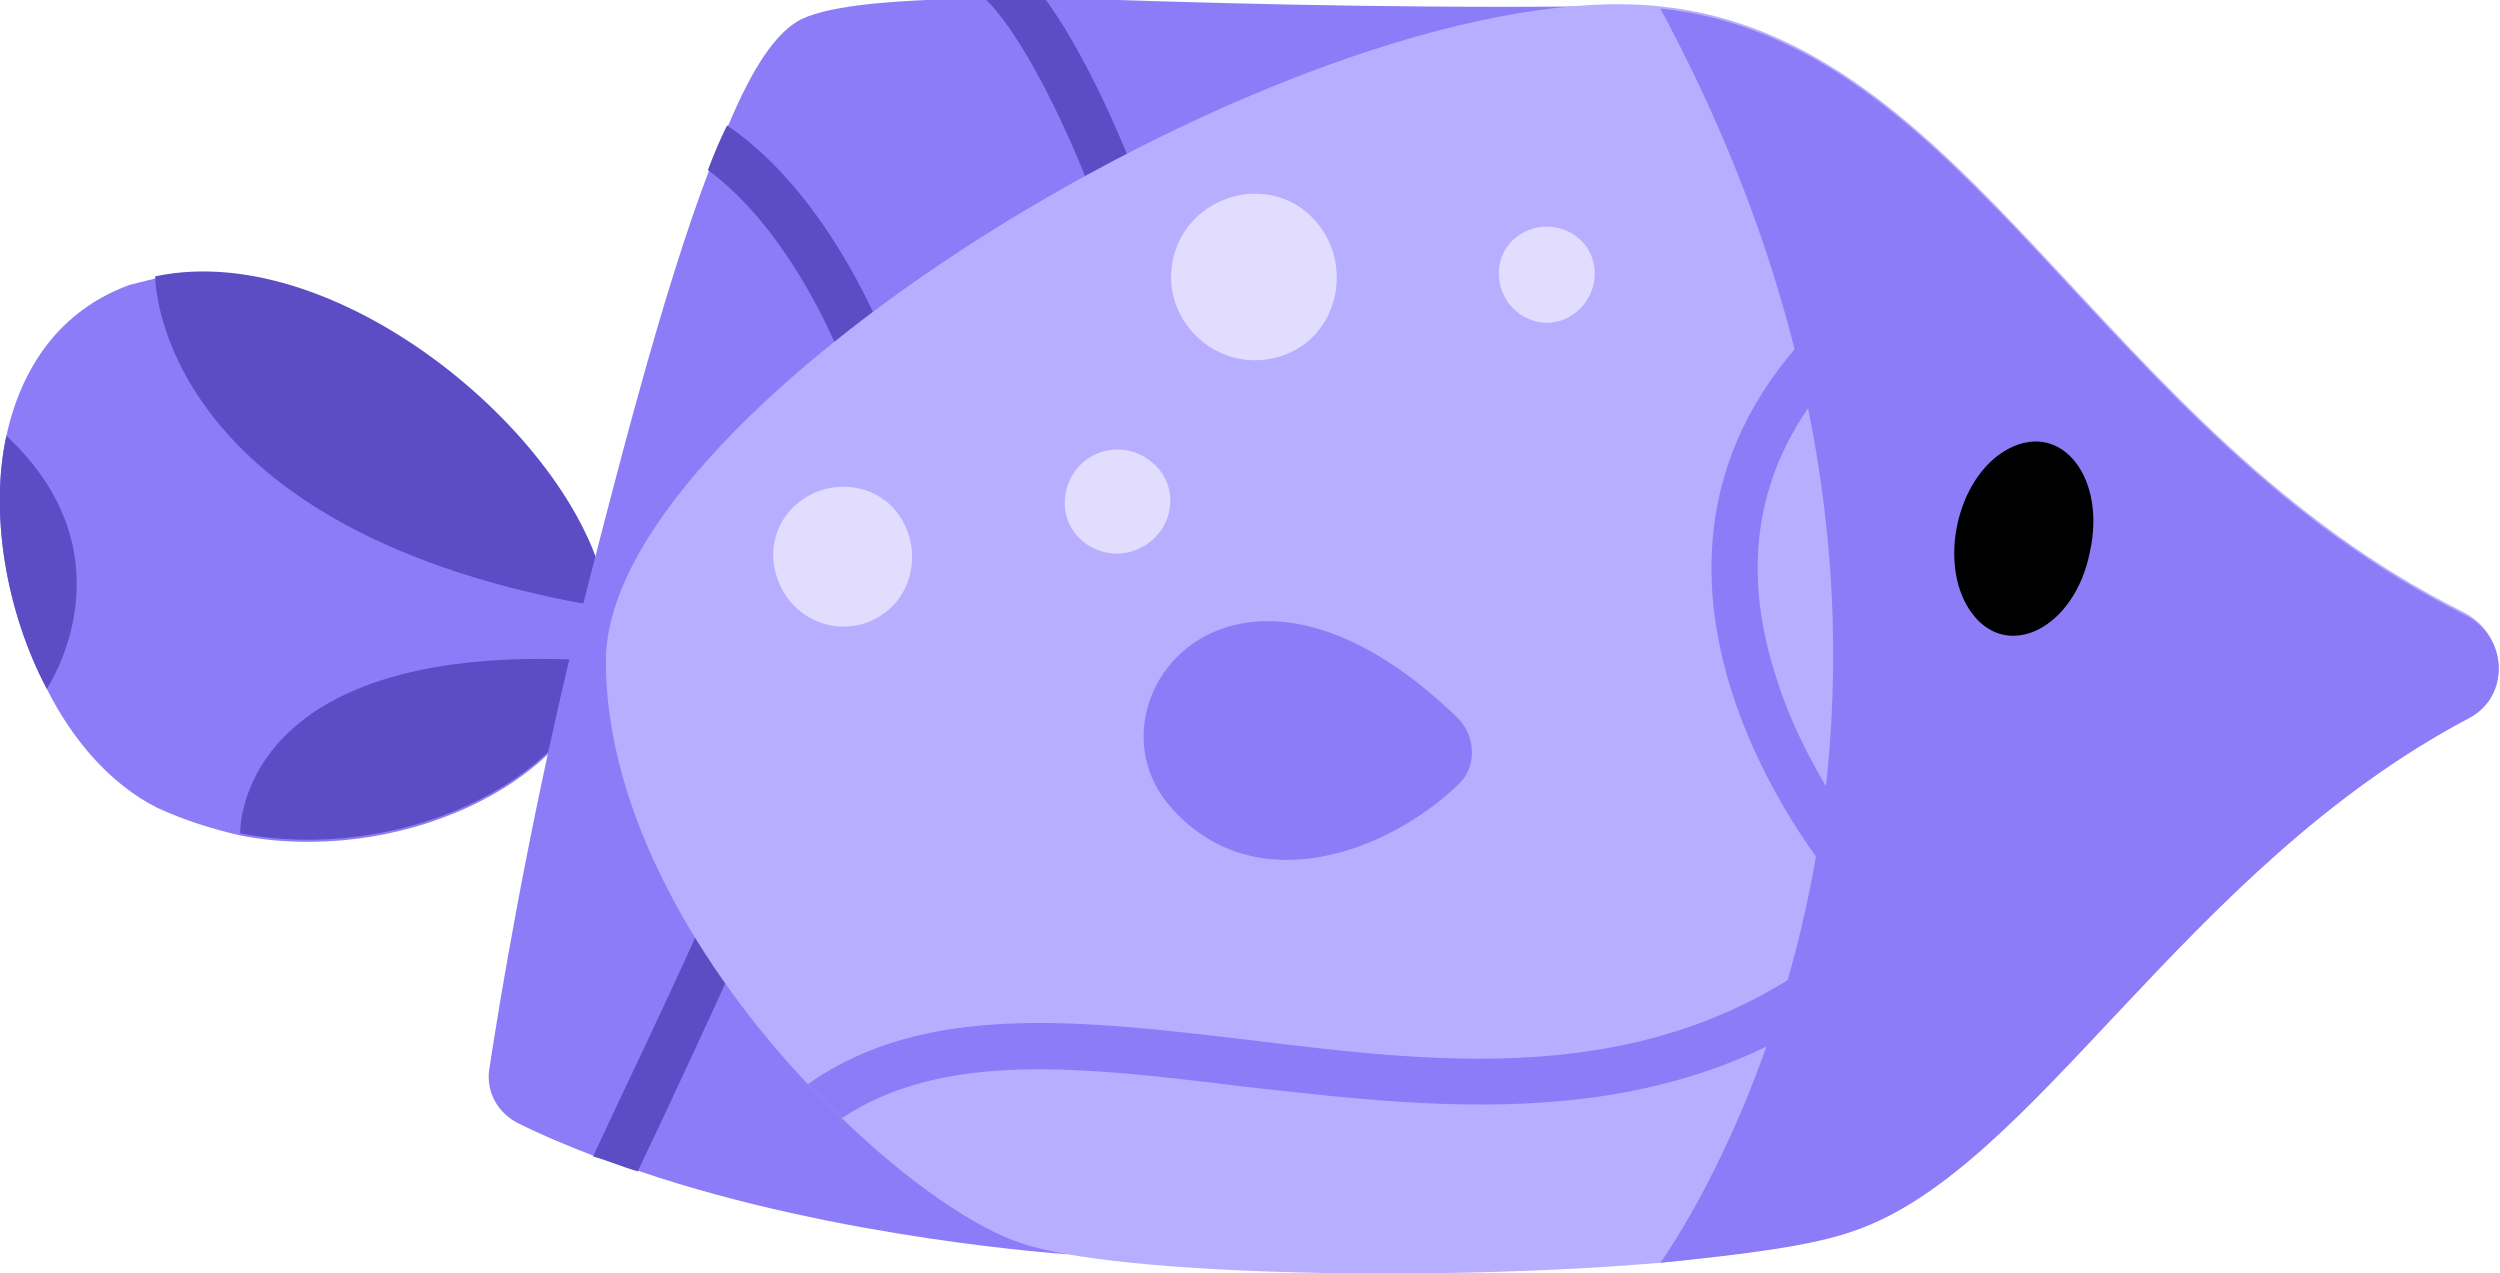<?xml version="1.0" encoding="utf-8"?>
<!-- Generator: Adobe Illustrator 28.0.0, SVG Export Plug-In . SVG Version: 6.00 Build 0)  -->
<svg version="1.1" id="Layer_1" xmlns="http://www.w3.org/2000/svg" xmlns:xlink="http://www.w3.org/1999/xlink" x="0px" y="0px"
	 viewBox="0 0 117.6 59.9" style="enable-background:new 0 0 117.6 59.9;" xml:space="preserve">
<style type="text/css">
	.st0{fill:#8D7CF7;}
	.st1{fill:#5D4DC4;}
	.st2{fill:none;}
	.st3{fill:#B8AEFF;}
	.st4{fill:#E2DCFE;}
</style>
<g>
	<g>
		<path class="st0" d="M28.6,30c0,0.4-0.1,0.8-0.2,1.2c-1.5,5.9-9.9,9.5-17.1,8.1C10,39,8.7,38.6,7.4,38c-2.2-1.1-4-3.2-5.2-5.6
			c-1.9-3.6-2.7-8.2-1.9-11.9c0.7-3.2,2.5-5.9,5.8-7.1c0.4-0.1,0.8-0.2,1.2-0.3c8.9-1.9,20.6,8.2,21.3,15.6
			C28.7,29.1,28.7,29.5,28.6,30z"/>
		<path class="st1" d="M28.6,28.6C7.3,25.1,7.3,13.1,7.3,13l0,0C16.2,11.1,27.9,21.3,28.6,28.6L28.6,28.6z"/>
		<path class="st1" d="M28.4,31.1c-1.5,5.9-9.9,9.5-17.1,8.1C11.3,39.3,10.9,29.9,28.4,31.1z"/>
		<path class="st1" d="M2.2,32.4L2.2,32.4c-1.9-3.6-2.7-8.2-1.9-11.9C6.4,26.2,2.2,32.4,2.2,32.4z"/>
	</g>
	<g>
		<path class="st0" d="M74.8,0.3L54.6,48.4l-0.9,2.1L50.2,59c0,0-10.7-0.7-20.1-3.9c-0.7-0.2-1.4-0.5-2.1-0.7
			c-1.3-0.5-2.5-1-3.7-1.6c-0.9-0.5-1.4-1.4-1.3-2.4c0.5-3.3,1.8-11.2,4-20.3c1.9-7.4,4.1-16.2,6.4-22.2c0.3-0.8,0.6-1.5,0.9-2.1
			c1.1-2.6,2.2-4.3,3.4-4.9c1.5-0.7,4.5-0.9,8.9-1c0.9,0,1.8,0,2.8,0C55.7,0.1,64.4,0.4,74.8,0.3L74.8,0.3z"/>
		<g>
			<path class="st1" d="M53.6,8.7l-2.1,0.8c-0.7-2-3-7.4-5.1-9.5c0.9,0,1.8,0,2.8,0C51.6,3.3,53.5,8.5,53.6,8.7z"/>
			<path class="st1" d="M41.8,16.4l-2.1,0.8c0-0.1-2.3-6.2-6.4-9.2c0.3-0.8,0.6-1.5,0.9-2.1C39.1,9.2,41.7,16.1,41.8,16.4z"/>
			<path class="st1" d="M35.1,44.1c-1.3,2.9-3.9,8.5-5.1,11c-0.7-0.2-1.4-0.5-2.1-0.7c1.1-2.4,3.9-8.2,5.2-11.2L35.1,44.1
				C35.1,44.1,35.1,44.1,35.1,44.1z"/>
		</g>
		<path class="st2" d="M74.8,0.3C54.9,0.4,41.3-0.8,37.6,1C33.9,2.8,30,18.1,27,30.1c-2.3,9.1-3.5,17-4,20.2c-0.1,1,0.4,2,1.3,2.4
			C34.5,57.9,50.2,59,50.2,59L74.8,0.3C74.8,0.3,74.8,0.3,74.8,0.3z"/>
	</g>
	<path class="st3" d="M116.1,33.8C102.7,40.9,95.7,55,87.2,57.9c-1.9,0.6-5.1,1.1-9.1,1.5c-10.5,0.9-25.5,0.6-30-0.9
		c-2.2-0.7-5.4-2.9-8.5-5.9c-0.5-0.5-1-1-1.6-1.6c-5-5.3-9.5-12.7-9.5-19.9c0-12.3,33.6-32.5,49.6-30.8c14.5,1.5,20.7,20,37.8,28.5
		C118,29.9,118.1,32.8,116.1,33.8C116.1,33.8,116.1,33.8,116.1,33.8z"/>
	<path class="st0" d="M116.1,33.8C102.7,40.9,95.7,55,87.2,57.9c-1.9,0.7-5.1,1.1-9.1,1.5c0,0,18.3-25,0-59
		c14.5,1.5,20.7,20,37.8,28.5C118,29.9,118.1,32.8,116.1,33.8C116.1,33.8,116.1,33.8,116.1,33.8z"/>
	<path class="st0" d="M68.6,36.9c0.9-0.8,0.8-2.3,0-3.1C58,23.5,50.7,33.1,55.1,38C59.1,42.5,65.4,40,68.6,36.9
		C68.6,36.9,68.6,36.9,68.6,36.9z"/>
	<path d="M98.3,26c-0.7,3.5-3.8,5.1-5.5,2.9s-0.8-6.5,1.7-7.8S99.1,22.5,98.3,26z"/>
	<path class="st4" d="M71.9,15c-1.6-0.7-1.9-2.9-0.5-3.9s3.4-0.2,3.6,1.5S73.5,15.7,71.9,15L71.9,15L71.9,15z"/>
	<path class="st4" d="M60.1,16.8c-2.9,0.8-5.6-1.8-4.9-4.7s4.4-4,6.5-1.9S63,16,60.1,16.8z"/>
	<path class="st4" d="M42,28.5c-1.8,1.8-4.8,1-5.5-1.5s1.6-4.6,4-4S43.7,26.7,42,28.5z"/>
	<path class="st4" d="M53.6,25.8c-1.7,0.8-3.7-0.5-3.5-2.4s2.3-2.9,3.9-1.8S55.3,25,53.6,25.8z"/>
	<path class="st0" d="M88.5,45.7c-9.3,7.9-20.3,6.5-30.1,5.4c-7.4-0.9-14-1.7-18.8,1.5c-0.5-0.5-1-1-1.6-1.6
		c5.5-3.9,12.9-3,20.6-2.1c9.7,1.2,19.7,2.4,28.4-4.9C87.1,44,88.5,45.7,88.5,45.7z"/>
	<path class="st0" d="M86.1,41.2c-0.1-0.2-12.6-15,0.1-26.6l1.5,1.6c-4.7,4.3-6.1,9.5-4.2,15.5c1.4,4.6,4.3,8,4.3,8.1L86.1,41.2
		L86.1,41.2L86.1,41.2z"/>
</g>
</svg>
